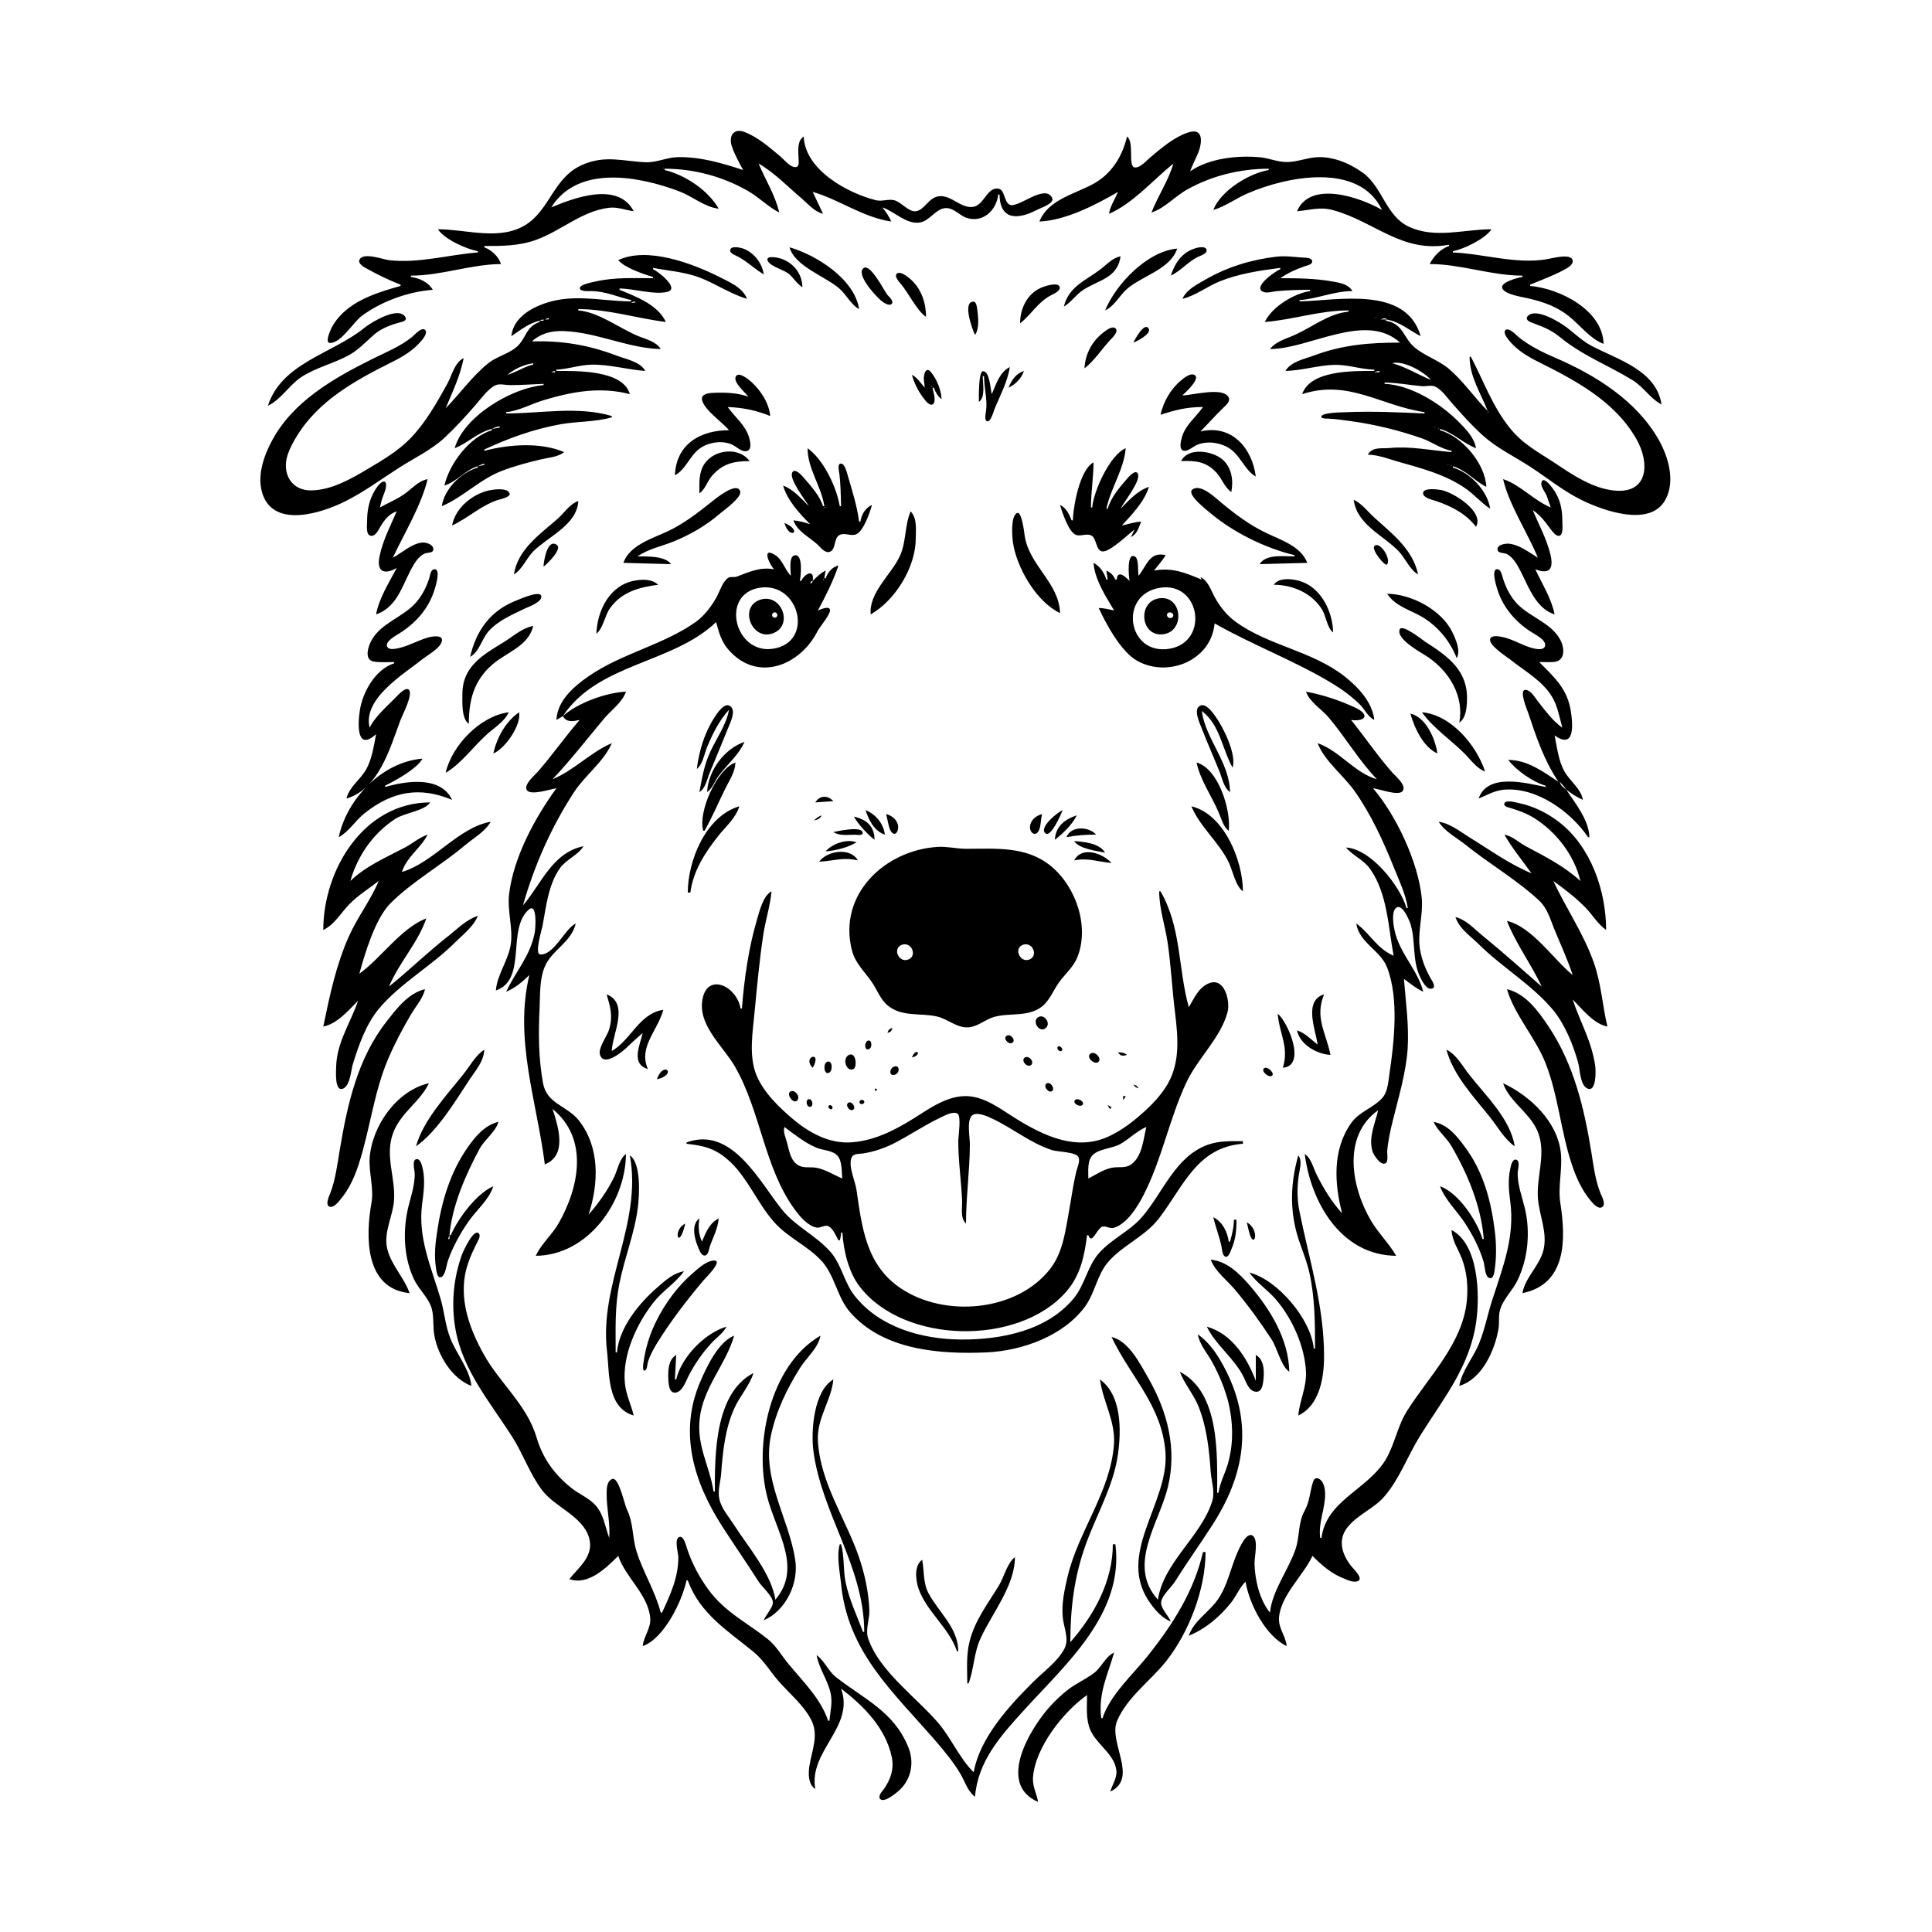 <?xml version="1.0" encoding="UTF-8"?>
<svg xmlns="http://www.w3.org/2000/svg" xmlns:xlink="http://www.w3.org/1999/xlink" width="1500pt" height="1500pt" viewBox="0 0 1500 1500" version="1.1">
<g id="surface1">
<path style=" stroke:none;fill-rule:nonzero;fill:rgb(0%,0%,0%);fill-opacity:1;" d="M 577 132 C 560.43 126.609 543.598 121.582 526 122.016 C 517.879 122.215 510 126.105 502 126 C 483.793 125.34 469.992 120.066 452 128.039 C 429.934 137.812 427.367 161.688 409 174 C 388.617 187.441 362.477 178 340 178 C 344.926 185.672 362 193.422 371 195 L 371 196 C 348 197.809 324.973 204.641 302 202 C 297.289 201.398 282.176 195.637 279.176 201.5 C 277.508 204.762 282.863 207.492 285 208.688 C 293.324 213.336 302 217.551 311 221 L 311 222 C 294.578 226.625 276.195 232.164 264.176 245.039 C 260.242 249.25 256.918 254.469 255.223 260 C 254.719 261.633 253.25 266.258 256.32 266.262 C 265 266.281 274.383 250 281 245.16 C 296.586 233.77 316.766 226.52 336 225 C 332.559 219 325.691 216.004 319 215 L 319 214 C 342.723 214 365.426 205.195 389 205 C 386.91 199 382 194.324 376 192 L 376 191 C 389.625 191 402.984 191 416 186.301 C 435.68 179.273 451.602 163.82 473 161.293 C 479.422 160.535 485.707 163.152 492 164 C 479.848 140.641 445.684 153.648 428 161 C 449 127.398 497.207 137 528 148.812 C 537.828 152.617 547.477 161 558 162 C 549.789 147.73 531.977 135.797 516 132 L 516 131 C 538.809 131 561.191 137.023 581 148.43 C 589.43 153.281 596.383 160.602 605 165 C 601.871 151.484 594.281 139.684 589 127 C 601.477 134.18 612 145.344 623 154.59 C 628 159 632.441 164.297 639 166 L 631 149 C 651.844 155.004 669.781 168.719 692 172 C 690.215 168 687.914 164.426 685 161 C 694.484 164.113 703.543 174.301 714 172.781 C 722 171.617 726.844 161.27 735 161.555 C 740.562 161.75 744.953 167.023 750 169 C 762.758 173.527 773.719 163.504 775 151 L 776 151 C 776.422 171.371 790.551 170.5 805 163 C 807.59 161.523 819.227 158.016 816.824 153.473 C 811 142.523 790.633 161.801 784 159 C 778.988 156.539 780.633 146.184 773.961 146.375 C 765.68 146.613 763.75 159.801 755 160.68 C 746 161.578 739 152 730 152.27 C 721 152.551 718.297 163.078 710.984 164 C 705.23 164.688 699.699 156.609 694 155.398 C 689.32 154.402 684.699 156.629 680 155.441 C 657.555 149.777 625 131.719 624 106 C 618.652 109.547 619.863 117.285 620 123 C 620 125.078 620.922 129.523 617.758 129.742 C 613.57 130.035 608.879 124.016 606 121.59 C 597.684 114.59 588.301 106.355 578 102.469 C 569.719 99.344 565.797 105.301 568 113 C 568.746 115.41 569.719 117.73 570.781 120 C 572.691 124.074 574.73 128.113 577 132 M 875 106 C 871.438 121.387 863 135 849 142.688 C 834.535 150.684 813.625 155 807 172 C 827.355 171.113 850.711 159.094 868 149 C 865.641 154.668 862 160 861 166 C 879.258 158.281 895.637 139.383 911 127 C 907.211 140.148 898.965 152.207 894 165 C 904.379 161.688 912.441 152.117 922 147 C 941 136.348 963.27 131 985 131 L 985 132 C 969.625 134.648 947.77 148.086 942 163 C 951.598 160.234 959.84 153.797 969 150 C 998.973 137.035 1055.199 125.594 1073 163 C 1056.672 153.473 1017.43 139.57 1007 164 C 1017.184 163.168 1024.703 160.336 1035 163.156 C 1067.375 172.031 1088.539 196.77 1125 190 L 1125 191 C 1118.488 193.215 1113 199 1110 205 C 1134.277 205.004 1157.703 214 1182 214 L 1182 215 C 1178.973 215.453 1164.629 219.051 1166.348 223.711 C 1168.273 229 1183.27 230.691 1188 232 C 1199 234.66 1208.883 238.199 1218 245.449 C 1226.668 252.344 1234.539 263 1245 267 C 1244.441 240.82 1211 224 1188 222 L 1188 221 C 1196.562 217.434 1205.84 214.074 1214 209.676 C 1216.418 208.371 1221.625 205.742 1221 202.289 C 1220 196.031 1203.652 201 1200 201.41 C 1176.434 205.082 1151.578 197.012 1128 196 L 1128 195 C 1136.535 193.477 1153.215 185.328 1158 178 C 1136.672 178 1114.379 185.496 1094 176.098 C 1076 167.824 1073.352 145.047 1057.996 134.043 C 1047.809 126.742 1034.77 121.23 1022 122.09 C 1014.273 122.609 1006.75 125.828 999 125.82 C 992.242 125.812 985.703 123 979 122.172 C 961.254 120.395 939 122.727 924 133 C 925.719 128.57 927.723 124.316 929.691 120 C 933.281 112.137 935.406 98.312 922 103 C 911.27 106.691 901.547 115.055 893 122.273 C 890 124.676 885.332 130.496 881 130 C 875.422 129.242 881 110.289 875 106 M 589 126 L 588 127 L 589 126 M 912 126 L 911 127 L 912 126 M 515 130.332 C 515.773 130.332 515 130.832 514.668 130.668 L 515 130.332 M 986 130.332 C 986.773 130.332 986 130.832 985.668 130.668 L 986 130.332 M 631 148 L 630 149 L 631 148 M 869 148 L 868 149 L 869 148 M 428 161 L 427 162 L 428 161 M 376 190 L 375 191 L 376 190 M 593 213 C 591.734 204.586 585.926 196.785 578 193.367 C 575.879 192.453 567.68 190.27 566.922 194.105 C 566.402 196.727 571.32 198.379 573 199.258 C 580.262 203.055 585.945 209 593 213 M 613 192 C 617.18 207 641 214.52 651.984 224.285 C 657.246 229.016 660.816 236.621 667 240 C 663.504 216.668 633.852 198 613 192 M 909 214 C 917 210.277 922.672 202.684 931 199.051 C 932.789 198.27 937.871 196.48 936.652 193.586 C 935.305 190.375 928 192.625 926 193.48 C 916.805 197.129 911.953 205 909 214 M 858 241 C 865.527 237.488 868.957 229.629 875 224.324 C 886.844 214.035 908.652 209.113 914 193 C 890.625 195.055 866.367 220.633 858 241 M 480 202 C 485.254 208 499.293 212.781 507 215 L 507 216 C 492.328 216 477.414 215.199 463 218.426 C 460.734 219 450.207 220.641 450.207 223.766 C 450.207 226.527 457.387 226 459 226 C 470 226.105 479.496 230.512 490 233 L 490 234 C 465.348 233.797 443 227.023 419 237.012 C 408.48 241.387 398.242 249 397 261 C 404.305 256.176 410.266 251.07 419 249 L 419 250 C 408 253.496 408.602 263.105 400.945 269.473 C 394.438 275 385.691 276.699 379 282.098 C 366.426 292.238 357.238 305.527 346 317 C 351.406 304 357.297 292 360 278 C 352.754 281.703 350.984 291.273 347.27 298 C 339.242 312.531 330.496 328 318.961 340 C 309.168 350.242 297 357.23 285 364.398 C 271.996 372.105 257.559 380.344 242 380.742 C 225.785 381.152 218.68 367 223.355 353 C 225 348.039 227.496 343.465 230.203 339 C 247.395 310.688 276.348 295.09 305 280.754 C 313.227 276.637 320.727 272.051 326.812 265 C 328.215 263.375 332.5 258.363 329.953 256.086 C 327.27 253.684 321.766 260.102 320 261.535 C 310.715 269.086 299.59 273.461 289 278.754 C 259 293.676 227.551 311.602 211.234 342 C 204.586 354.383 199.184 370.031 204 384 C 213.441 410.477 250.574 398 268 389.246 C 282.934 381.801 295.988 372 310 363.055 C 321.68 355.605 334.781 349.379 345 340 C 353.73 331.82 361.785 323 369.574 314 C 373.711 309.23 379 301.754 384.828 299.059 C 387.754 297.707 392.805 299 396 299 C 404.75 299.004 413.301 298.375 422 298 L 422 299 C 397.191 301.164 360 323.234 353 348 C 363.371 344.012 370.719 335.672 382 333 L 382 334 C 364.617 339.113 349 359.832 345 377 C 354.699 374 360.922 365 371 362 L 371 363 C 358 366.789 345 379.48 343 393 C 359.688 386 372.551 372.012 390 365.426 C 399.664 361.777 409.953 359.027 420 356.652 C 426 355.219 432.988 355.004 438 351 C 419.387 343.094 395 345.059 376 350 L 376 349 C 394.926 340.164 414.324 333.16 435 329.426 C 447.879 327.098 462.629 327.656 475 324 L 475 323 C 448.59 315.176 419.832 321 393 321 L 393 320 C 402.93 319.004 412.484 313.586 422 310.719 C 444.309 304 466 300.051 489 306 C 483.633 287.039 447.25 288 432 288 L 432 287 C 441 286.609 449.871 283.355 459 283.129 C 472.969 282.785 487 287 501 288 C 497 280.707 486.277 279 479 276.191 C 456.492 267.668 436.805 264.508 413 265 C 423.176 256 435 256.234 448 258 C 469.656 261 491 270.547 513 271 C 509.277 265 501.238 263.355 495 260.715 C 480.492 254.578 464.898 242.395 449 241 L 449 240 C 472.199 240.004 494.203 247.117 517 250 C 510.723 236.535 493.852 230.273 481 225 L 481 224 C 491.938 224 507.559 229.082 517.887 226.645 C 528.496 224.137 510.59 210.52 507 209 L 507 208 C 519 210.27 531.449 211.082 543 215.426 C 555.543 220.141 567.203 228.312 580 232 C 576.461 223 566.188 219 558 214.754 C 537.633 204.57 502.395 191.223 480 202 M 623 223 C 622.781 212.777 616.629 204.652 607 201 C 605.352 200.32 593.465 197.492 596.176 202.715 C 598.492 207.172 609 209.395 612.996 213.094 C 616.438 216.289 618.992 220.578 623 223 M 826 238 C 831.641 234.738 835.387 228.73 841 225.105 C 853 217.273 867.719 216 870 199 C 863.398 200.328 859.242 205.539 854 209.395 C 842.516 218 829.617 222.781 826 238 M 918 232 C 928.441 229.52 937 222.457 947 218.453 C 961.75 212.477 978.285 210 994 208 L 994 209 C 990.715 210.266 972.664 222.508 980.332 226.395 C 983.34 228 987.848 226.367 991 226.074 C 999.723 225.266 1008.23 225 1017 225 L 1017 226 C 1004.371 228 987.465 238.281 982 250 C 1004 248.258 1024.523 241 1047 241 L 1047 242 C 1032 243.301 1019.203 253.645 1006 259.691 C 998.973 263 990.941 264.703 986 271 C 1016.543 271 1060.305 241.711 1087 266 C 1063.215 266 1042.5 267.66 1020 276.051 C 1012.574 278.82 1002.285 280.734 998 288 C 1010.785 287.734 1023.23 283.602 1036 283.258 C 1046.453 283 1056.617 286.785 1067 287 L 1067 288 C 1051 288 1017.398 287.234 1011 306 C 1047 294.285 1071.914 315 1106 320 L 1106 321 C 1085.43 320.117 1065.629 319.137 1045 320.039 C 1042 320.164 1026.852 320.184 1025.922 323.281 C 1025.348 325.191 1030 325 1031 325.012 C 1037 325.273 1043 326.184 1049 327 C 1067.609 329.555 1086.277 334.129 1104 340.344 C 1111.805 343.082 1118.828 348.543 1127 350 L 1127 351 C 1110.77 349.719 1095.344 346.273 1079 347.828 C 1072.828 348.418 1065.445 346.688 1062 353 C 1070.328 353.172 1078 356.312 1086 358.574 C 1103.184 363.473 1120.828 368.012 1136 378 C 1143.637 382.824 1149.406 390 1157 395 C 1154.895 381 1141.48 367 1128 363 L 1128 362 C 1138.23 365 1144.746 373.391 1154 378 C 1153 359.707 1135.324 339 1118 334 L 1118 333 C 1128.48 336.02 1136 344.227 1146 348 C 1144.453 339.43 1137.953 333 1132 327 C 1117.883 313 1095.535 299 1075 298 L 1075 297 C 1084.719 297.078 1094.336 299 1104 299.828 C 1107 300.113 1111 298.816 1114 300.059 C 1119.297 302.273 1123.598 308.816 1127.285 313 C 1134.816 321.543 1142.539 330.188 1151 337.828 C 1162.492 348.211 1175.25 354.051 1188 362.344 C 1201.426 371.078 1213.543 381.117 1228 388.242 C 1244.438 396.348 1281.238 409.723 1293 388 C 1301 373.473 1295.184 354.301 1287.574 341 C 1270.312 311 1239 291.363 1208 278 C 1197.902 273.668 1187.586 268.617 1179 261.688 C 1177.27 260.293 1171.684 254.051 1169 256.16 C 1166.426 258.254 1170.891 263.496 1172.188 265 C 1178.344 272.133 1185.695 276.602 1194 280.754 C 1223.32 295.414 1253.754 311.434 1270.57 341 C 1280.98 359.301 1280 383.738 1253 380.824 C 1236.562 379.059 1221.352 369 1208 360 C 1194.469 351 1182.488 345.148 1172 332 C 1158.469 315.027 1151.922 295.824 1142 277 L 1141 277 C 1141 292.457 1149.582 305.031 1155 319 C 1144.637 308.633 1136.188 296 1125 286.438 C 1116.797 279.496 1106 276.34 1098 269.473 C 1089.445 262 1089.516 251.41 1076 249 L 1076 248 C 1086.715 249.582 1093.766 256.285 1103 261 C 1091.637 221.551 1038.41 233.395 1009 234 L 1009 233 C 1023 232 1035.613 226 1050 226 C 1047 220.715 1040.625 219.637 1035 218.613 C 1021.512 216.164 1007.672 216 994 216 C 999.762 212 1006.273 209 1013 206.719 C 1014.715 206.164 1018.793 205.453 1018.793 203 C 1018.793 200.078 1013.895 200.105 1012 200 C 1004.957 199.605 998 198.445 991 199.285 C 971.496 201.594 953 207.223 936 217 C 929.184 221 921.461 224.602 918 232 M 670.602 208.086 C 663.793 212.723 680.57 230.57 684 233.316 C 685.727 234.652 690 238 692.246 236 C 694.355 234 690.27 230.328 689 229 C 686.398 225.668 675.82 204.535 670.602 208.086 M 995 207 L 994 208 L 995 207 M 719 246 C 718.91 235.137 715.301 224 706.824 216.68 C 704.883 215 699.488 210.508 696.648 212.242 C 693.746 214.012 697.875 218.605 699 220 C 705.293 227 711.68 241.203 719 246 M 508 216.332 L 508.332 216.668 C 507.84 216.832 507.227 216.332 508 216.332 M 993 216.332 C 993.773 216.332 993 216.832 992.668 216.668 L 993 216.332 M 792 251 C 800.84 244.219 805.668 234.613 816 229.242 C 817.938 228.234 823.949 225.711 822.652 222.59 C 821 218.633 810.516 222.41 808 223.527 C 797.277 228.305 792 239.824 792 251 M 757 260 C 760.535 255.332 759.488 245.668 758.711 240 C 758.488 238.391 758 234.207 755.797 234.207 C 746.84 234.207 755.234 256.652 757 260 M 493 234 L 493 235 L 490 235 C 491.246 234.316 491.547 234.25 493 234 M 208 315 C 218.215 310.238 224.484 299 234 292.699 C 245.488 285.258 259 282.281 271 275.688 C 278.316 271.637 283.785 265.621 290 260.184 C 296 254.824 303.266 252.258 310.98 250.191 C 312.625 249.75 316.215 248.805 314.824 246.324 C 309.547 237 287.719 250.617 283 254.465 C 258 274.828 218.938 281.441 208 315 M 1290 314 C 1286 287.477 1256 279.242 1236 268.68 C 1228.883 265 1223.277 259.574 1217 254.668 C 1211.934 250.707 1192 238 1185.891 245.723 C 1184.332 247.66 1186.406 249.188 1188 250 C 1196.68 253.312 1203.594 255.543 1211 261.617 C 1228.988 276.367 1248.453 283.391 1268 295.461 C 1276 300.496 1281.723 309.809 1290 314 M 1068 246.332 C 1068.773 246.332 1068 246.832 1067.668 246.668 L 1068 246.332 M 426 247 L 426 248 L 423 248 C 424.246 247.316 424.551 247.25 426 247 M 1076 247 L 1076 248 L 1072 248 C 1073.508 247.316 1074.312 247.176 1076 247 M 422 248 L 422 249 L 419 249 C 420.246 248.316 420.547 248.25 422 248 M 880 266 C 882.711 265 894.426 259.082 891.742 255 C 888.504 249.734 880.777 264 880 266 M 842 286 C 849.609 280.176 855.359 271.016 861.957 264 C 863.41 262.457 868.684 257.48 866.184 255.047 C 863.48 252.414 857.992 257.098 856 258.672 C 847.605 265.316 842.465 275.34 842 286 M 413 265 L 412 266 L 413 265 M 1088 266 L 1087 267 L 1088 266 M 416 281.332 C 416.773 281.332 416 281.832 415.668 281.668 L 416 281.332 M 1111 295 C 1100.922 290.805 1091.613 285 1081 282 C 1089.363 279.527 1105.82 288.734 1111 295 M 414 282 L 414 283 C 406.906 284.684 400.957 289 394 291 C 399.434 286.281 406.895 283.062 414 282 M 770 306 C 769 302.406 768.473 288.207 763.211 288.207 C 759.586 288.207 760 308.801 760 312 C 765.246 308.598 763 297.676 763 292 L 764 292 C 764 301.105 766.773 310 765.574 319 C 765.371 320.559 763.941 326.469 766.391 327.078 C 769.195 327.777 771.305 319.742 772 318 C 776.285 307.293 782.301 296.512 784 285 C 776 289 773.363 298.445 770 306 M 718 301 C 714.762 297.453 712.316 293.203 708 291 C 710 298.328 713.637 305.059 718.516 311 C 723.602 317.152 726.676 313.789 725.336 307.004 L 724 301 L 725 301 C 726.352 304.688 728 307.449 731 310 C 730.836 303.027 727.418 294.664 723 289.168 C 718.664 283.68 716.902 291.355 717.289 295 C 717.504 297.008 717.84 299 718 301 M 431 288 L 431 289 L 428 289 C 429.246 288.316 429.551 288.25 431 288 M 783 301 C 788.5 298.438 793 293.777 795 288 C 788.656 290.16 785.504 295.027 783 301 M 1071 288 L 1071 289 L 1067 289 C 1068.508 288.316 1069.312 288.176 1071 288 M 581 308 C 572.5 304.816 562 304.582 553 305.039 C 550 305.188 544.469 306 545 310.055 C 546.188 318 560.934 327.777 566 334 C 543.906 334 525 344.66 524 369 C 533.586 364.031 536 351 547 346 C 553.465 343 561.348 342.227 568 345 C 571.402 346.406 575.797 351.211 579.773 350.184 C 583.988 349.09 582.52 343 581.699 340 C 578.871 330.012 570.711 324.105 565 316 C 576.848 316.508 587 318.5 598 323 C 597 312.77 590.574 303 583 296.184 C 581 294.57 573.363 288.051 571.254 292.41 C 569 296.82 578.734 304.77 581 308 M 901 322 C 912.844 318.258 921.328 316 934 316 C 928.395 324 920 330.199 917.492 340 C 916.82 342.488 915 349.398 919.277 350 C 922.645 350.43 926.879 346.223 930 345.105 C 937.215 342.523 945 343.332 952 346.633 C 962.867 352 965.762 364.758 975 370 C 972.207 348 956.391 329.191 932 335 C 938 329 943.746 322.348 949.973 316.426 C 951.934 314.555 955.508 311.547 953.863 308.43 C 949.48 300.109 925.305 307 918 307 C 919.766 305.234 933.668 293 926.68 290.816 C 923.465 290 919.234 293.477 917 295.328 C 908.82 302.105 903.379 311.734 901 322 M 723 297 L 722 298 L 723 297 M 723.668 299.668 C 723.723 299.723 723.777 300.777 723.332 300.332 C 723.277 300.277 723.223 299.223 723.668 299.668 M 346 317 L 345 318 L 346 317 M 1155.668 319.668 C 1155.723 319.723 1155.777 320.777 1155.332 320.332 C 1155.277 320.277 1155.223 319.223 1155.668 319.668 M 1111 330 L 1110 331 L 1111 330 M 388 331 L 388 332 L 382 333 C 384 331.777 385.66 331.355 388 331 M 1114 331.332 C 1114.773 331.332 1114 331.832 1113.668 331.668 L 1114 331.332 M 1117 332.332 C 1117.773 332.332 1117 332.832 1116.668 332.668 L 1117 332.332 M 567 334 L 566 335 L 567 334 M 627 348 C 627 364 637.703 377.453 640 393 L 639 393 C 636.27 384.434 629 376.66 623.246 370.043 C 621.922 368.562 617.328 363.414 615.215 366.648 C 612 371.508 625.516 388.523 628 393 C 621.949 387 616.172 380.098 608 377 C 611.352 388.609 620.656 398.637 629 407 C 624.691 405.621 620.523 404.367 616 404 C 618.965 412.715 628.586 417.004 635 423.035 C 637 425.047 640.438 429.434 643.867 428.539 C 649.391 427.098 646.879 417.809 652 415.27 C 656.172 413.297 660.824 416.695 664.891 414.73 C 670.613 412 675.316 398 677 392 C 671.637 394.562 669 399.258 668 405 L 667 405 C 665.461 393.07 661.805 381.496 658.426 370 C 657.793 368 655.984 359.086 652.418 360 C 649.918 360.508 651.531 366.445 651.715 368 C 652.664 376.074 652.832 385 653 393 L 652 393 C 649.422 378.035 639.523 357 627 348 M 848 394 L 847 394 C 847 382.324 848.992 370.68 849 359 C 838.449 364.48 833.23 392.828 833 404 L 832 404 C 829.938 399.051 827.973 394.445 823 392 C 824.578 397.484 829.645 413 835.215 415.219 C 839.199 416.816 843.832 413.59 847.723 416.027 C 851.703 418.527 850.836 429 857 428.078 C 863 427.328 875.691 415.051 881 411 L 878 417 C 883 414.488 883.859 410 886 405 C 880.789 405.227 876 407 871 408 C 878.801 399.527 888.688 389.258 892 378 C 883 381 876.465 388.535 870 395 C 872.43 389.801 886.258 373.023 883.352 367.648 C 881.418 364.066 875.898 370.688 874.754 372.016 C 868.902 378.789 862.52 386.273 860 395 L 859 395 C 862.332 379 872.652 364.512 874 348 C 861.84 353 849 381.359 848 394 M 375 350 L 374 351 L 375 350 M 543 383 C 547.445 380.09 548.957 374.082 552.328 370 C 560.711 360 569.535 358 582 358 C 573.836 346.754 554.719 348.777 547 360.016 C 542.328 367.074 543 375 543 383 M 917 358 C 928 357.527 936.547 358.242 944.559 367.09 C 948.645 371.598 950.953 378.703 956 382 C 957.684 373 956.441 363 948.906 356.527 C 940.949 350 922.41 347.027 917 358 M 379 359 L 378 360 L 379 359 M 1122 359 L 1121 360 L 1122 359 M 376 360 L 376 361 L 371 362 C 372.691 361 374 360.48 376 360 M 1124 360.332 C 1124.773 360.332 1124 360.832 1123.668 360.668 L 1124 360.332 M 1127 361.332 C 1127.773 361.332 1127 361.832 1126.668 361.668 L 1127 361.332 M 308 397 C 303 408.676 297.234 419.445 294.664 432 C 292.258 443.773 298.188 446.578 308 441 C 302.188 452.051 294.203 464.598 292 477 C 309.578 471 312.73 452.125 321.469 438 C 323.555 434.629 326.23 431.301 329.961 429.691 C 331.492 429.031 335.742 429.328 336.289 427.371 C 337.508 423.016 331 421 328 421.203 C 319.582 422 312.203 429.164 305 433 C 314 413.773 327 392.719 332 372 C 324.645 373.422 319.914 379.387 314 383.562 C 307.988 387.801 301.328 390.398 295 394 C 295.707 390.582 296.527 387.23 297.875 384 C 302.77 372.266 297.344 370 290.879 381 C 286.453 388.59 285 396.32 285 405 C 285 408 283.871 415.457 288 416 C 291.664 416.387 293.848 411.434 295.285 409 C 298.438 403.656 301.984 399.047 308 397 M 1167 372 C 1171.887 392.578 1185.902 413.258 1194 433 C 1187 428.785 1179.328 422.625 1171 422.098 C 1168.25 422 1161.496 423 1162.832 427.402 C 1163.48 429.531 1168.285 429.309 1169.996 430.18 C 1173.262 432 1175.645 435 1177.531 438 C 1185.703 451.215 1190.391 471.695 1207 477 C 1204.355 464.219 1197.438 453.645 1192 442 C 1203.465 446.414 1206.43 441.289 1203.625 430 C 1200.621 418 1194.742 407.395 1190 396 C 1196.203 400.238 1199.668 405.098 1204 411 C 1205.492 412.738 1207.855 416.336 1210.5 416 C 1213.992 415.473 1213 407.336 1213 405 C 1213 397.066 1212 390.035 1208 383 C 1207.258 381.465 1198.668 368.367 1196.816 374.363 C 1195.816 377.602 1199.746 382.148 1200.906 385 C 1202 388 1202.867 391.039 1204 394 C 1190.816 388.52 1179.969 376.141 1167 372 M 484 437 L 521 438 C 516.473 431.512 502.195 432 495 432 C 503.324 426.121 513.66 424.18 523 420.395 C 536 415.082 548.305 408.012 559 398.711 C 562.195 396 576.27 386.102 574.652 381.32 C 572 373.613 555.52 387.184 553 389.199 C 542 398 530.746 406.793 518 412.691 C 506.219 418.141 488.594 423.484 484 437 M 1005 431 L 1005 432 C 997 432 982.652 430 978 438 L 1015 437 C 1009.945 424 994.543 419.328 983 413.742 C 970 407.523 958.953 399.172 948 390.082 C 943.785 386.586 931.84 375 925.621 380.18 C 921.188 384 937.293 396.277 940 398.562 C 957.547 413.367 982.582 425.688 1005 431 M 351 408 C 363.227 402.309 372.699 393 386 388.344 C 387.758 387.734 396.891 386 395.652 383 C 393.727 378.434 383.625 380 380 380.668 C 366.867 383.469 353.434 394.355 351 408 M 1146 409 C 1152.586 397.211 1128.312 382.215 1119 380.469 C 1116.375 380 1105.656 378.492 1104.922 382.469 C 1104.184 386.473 1112.465 388.137 1115 389.004 C 1127 393.129 1138 398.695 1146 409 M 1051 388 C 1053.648 407.574 1073.605 415.215 1085.961 428.004 C 1091 433.324 1094.621 442.406 1101 446 C 1096.922 426.508 1080.949 414.453 1067 401.828 C 1061.684 397.02 1057.566 391.152 1051 388 M 399 446 C 405.531 442.047 408.719 433.48 414 428.09 C 425.57 416.57 448 407.566 449 389 C 442.246 391.316 438.25 398.105 433 402.715 C 419.387 414.66 401.855 426.664 399 446 M 629 393 L 628 394 L 629 393 M 640.668 393.668 C 640.723 393.723 640.777 394.777 640.332 394.332 C 640.277 394.277 640.223 393.223 640.668 393.668 M 870 395 L 869 396 L 870 395 M 309 396 L 308 397 L 309 396 M 707 397 C 702.262 408.156 703.715 421 698.512 432 C 691.91 446.145 674.504 460.102 676 477 C 695.254 466 710.992 440.211 711 418 C 711 411 712.211 402.492 707 397 M 823 476 C 822.516 452.715 798.973 439 795.578 416 C 795.266 414 793.352 396.379 789.516 398.348 C 784.59 401 785.797 416.605 786.43 421 C 789.254 440.668 804.633 467.262 823 476 M 609 406 C 613 419.797 623.883 412.238 609 406 M 882 410 L 881 411 L 882 410 M 422 440 C 424.52 438.066 436.824 426.336 432.352 423.086 C 424.836 417.625 422 436.406 422 440 M 1067 424.047 C 1064.668 427 1075.469 440.07 1076.91 438.246 C 1080.422 433.809 1070.977 419.547 1067 424.047 M 601 442 C 590.195 440 581.922 444 572 447.676 C 569.84 448.52 567 447.387 565.199 448.742 C 560.996 451.762 559 458.617 556.688 463 C 552.52 470.586 547 478 540 483 C 514.824 500.785 482.766 507.234 457 525.027 C 445.48 533 432.688 544 432 559 L 437 556 C 439.852 561.172 444.898 560 450 559 C 438.801 572 428.922 586.043 417.711 599 C 415.355 601.723 406.426 609.051 409 613.398 C 412 618 427.637 612.562 432 612 C 415.246 635.062 398.805 665.34 395.285 694 C 393.684 707.039 398.402 720.191 396.57 733 C 394.746 745.762 386 756.336 385 769 C 409.543 760.652 393.23 721.539 410.445 706.297 C 417.297 700.23 415.762 721.043 415.195 724 C 411.648 742.531 400.508 753.809 393 770 C 400 767.016 405.559 762.395 411 757 C 399 806.801 416.812 855.051 423 904 C 440.711 897.117 433.352 874.379 429 861 C 457.199 884 449.75 921.738 433.574 950 C 428.543 958.785 420 966 416 975 C 456.207 974.668 485.688 933.742 486 896 C 480.977 899.438 479.375 908.594 476.742 914 C 471.59 924.57 464.703 934.152 457 943 C 464.777 919.09 465.961 891 449.48 870 C 440.215 858.273 424.559 857.188 421.617 841 C 418 821.246 418 802 418.961 782 C 419.406 771.832 418.883 760.621 422.766 751 C 428.242 737.418 443.461 732 447 717 C 438.504 721.047 429.945 742 419.32 741 C 414.887 740.441 420.613 722.023 421.195 719 C 424 704.062 425.676 686.73 434.789 674 C 439.648 667.211 449 663.82 453 657 C 428.758 662.07 420.484 686.008 406 703 C 414.828 672 428 642.113 445.695 615 C 454.172 602 468.988 591.199 475 577 C 458.492 584 445.863 598 429 605 C 443 590.227 455.789 573.68 468.922 558 C 474.613 551.199 483 545.633 486 537 C 470.652 537.668 448.422 545.754 437 556 C 464.316 514.703 522 515.484 556 483 C 558 490.461 560 498 565.215 504 C 587.711 530.414 621.215 516.801 634.754 490 C 636.555 486.434 645 477 644.371 473.406 C 643.652 470.004 636.719 473.359 635 474 C 640.945 463 646.945 451 651 439 C 645.824 440.457 642.906 444.078 641 449 L 640 449 L 641 443 C 636.965 445 634 448 631 451 C 632.469 441.531 625 445.156 622 451 L 621 451 C 621.73 448 623.895 428.637 616.414 431.348 C 612.316 432.832 614 443.625 614 447 C 609.281 442.344 607.633 434.535 601.906 431 C 591 424 597.203 438.109 601 442 M 884 447 C 883.215 443.707 884.352 434 881.273 432.176 C 874.453 428.172 876.41 448.527 877 451 C 873.59 447.699 867.648 442.074 867 450 L 866 450 C 864.352 446.5 862.504 444.648 859 443 L 860 450 L 859 450 C 857.297 444.668 854 439.57 849 437 C 850 450.137 858.488 463 865 474 C 861 473 857 472.176 853 472 C 858.941 484.758 870.359 506.066 883 513.098 C 906.941 526.41 940.492 512.711 943 484 C 972.902 501.035 1005.551 513.078 1035 531.004 C 1042.387 535.5 1049.816 541 1055.906 547.09 C 1059.824 551.055 1061.938 556.414 1067 559 C 1065.617 545.219 1054.355 533.363 1044 525.211 C 1018.789 505.359 985.41 501.41 960 483.211 C 953 478.277 947.379 471.398 943.312 464 C 940 458.199 938.246 451.074 932 448 L 933 450 C 920.293 444.715 910 440.395 896 443 C 899 439 902.473 435.371 905 431 C 892.473 428.055 890.395 439.078 884 447 M 306 514 L 306 515 C 291.375 519.672 281.391 537.5 279.301 552 C 277.738 563 276.938 583.512 292 570 C 290.199 579.285 288.781 589.746 283.906 598 C 279.41 605.609 271 611.164 269 620 C 294.184 612.59 302.895 580.613 310.949 559 C 312.496 555 320.52 539.773 317.672 535.793 C 315.551 532.824 309.883 538.719 308.574 540.094 C 301.613 547.422 291.258 556 287 565 C 281.316 542.445 313.707 523.234 328 511.801 C 332.195 508.441 341.641 503.438 343 498 C 344.539 492.645 335.66 494.082 333 494.762 C 324.758 497 317.352 501.566 309 503.332 C 306.727 503.812 301.824 504.832 300.574 502 C 298.812 498 307.508 493.391 310 491.809 C 322.617 483.816 332.172 473.297 336.996 459 C 337.73 456.828 342.902 441 337 442 C 334.254 442.426 333.891 447 333.23 449 C 331 456 327.656 462.551 322.816 468 C 312.855 479.199 296 483.633 288.531 497 C 286 501.398 282.348 512.094 290 513.594 C 294.707 514.5 301 514 306 514 M 1213 565 C 1205.266 559.551 1199.48 551.379 1193.66 544 C 1191.52 541.281 1188.336 535.637 1184.316 535.637 C 1179 535.637 1185.867 551.602 1186.668 554 C 1192.895 572.68 1198.914 590.566 1210 607 C 1197.918 599.039 1186 590.043 1171 590 C 1177.246 598.145 1190 607.094 1200 610 L 1200 611 C 1184.91 608 1154.879 599.781 1148 620 C 1154.348 617.355 1160 614 1167 613.172 C 1192.676 610.633 1219.395 630.062 1233 650 L 1234 650 C 1233.684 636.594 1223 623.73 1216 613 C 1220 616.141 1224.258 619 1229 621 C 1227.262 612.02 1219 606.648 1214.684 599 C 1209.984 590.77 1208.895 580.176 1207 571 C 1222.57 582.012 1221.328 563.297 1219.562 552 C 1216.863 534.777 1206.75 525.742 1195 514 C 1198.648 514 1202.355 514.188 1205.996 514 C 1215.828 513.332 1214.801 502.492 1211 496 C 1203.324 482.66 1186 478.613 1176.324 467 C 1171.871 461.68 1168.945 455.578 1166.883 449 C 1166.234 447 1165.543 442.41 1162.871 442 C 1156.941 440.832 1162.297 457 1163 459 C 1167.383 472 1176.656 482.672 1188 490.137 C 1191 492.172 1201 496.789 1199.539 501.684 C 1198.398 505.426 1191.512 503.691 1189 503 C 1181.172 500.672 1174 496 1166 494.469 C 1163.797 494.055 1158.559 493.078 1157.176 495.602 C 1154.582 500.344 1169.926 510 1173 512.398 C 1184 521.211 1197.598 528.543 1205 541 C 1209.473 548.34 1210.723 557 1213 565 M 1192 441 L 1191 442 L 1192 441 M 639.668 449.668 C 639.723 449.723 639.777 450.777 639.332 450.332 C 639.277 450.277 639.223 449.223 639.668 449.668 M 463 492 C 468.285 488.031 469.598 477.594 473.762 472 C 483 459.371 496.215 456 511 454 C 506.254 449.535 499 449.695 493 450.758 C 473.434 454.164 463.785 473.695 463 492 M 568 450 L 567 451 L 568 450 M 868 450 L 867 451 L 868 450 M 989 454 C 1003.586 454.039 1018.301 460.352 1026.289 473 C 1029.551 478.16 1030.27 487.414 1035 491 C 1034.871 475.566 1026.242 457.352 1011 451.711 C 1004.965 449.477 992.945 447.738 989 454 M 631 451 C 630.453 452.637 630.637 452.453 629 453 C 629.547 451.363 629.363 451.547 631 451 M 878 451 L 877 452 L 878 451 M 590 456.301 C 621 451.707 632.379 499 600 503.699 C 570.312 508.074 558.887 461 590 456.301 M 901 456.301 C 932 451.734 939 498.484 908 503.676 C 875.211 509.152 868 461.145 901 456.301 M 365 510 C 372.223 506.047 373.98 496.09 379.328 490.09 C 386.82 481.684 398 477.098 408 472.242 C 410.77 471 421.609 467.031 420.168 462.562 C 418.703 458.031 401.773 466 399 467.012 C 380 475 369.496 490.387 365 510 M 1077 461 C 1083.516 471 1095.309 473.559 1105 479.465 C 1117 487 1125.902 498 1131 511 C 1134.188 505.078 1130.344 496.605 1127.68 491 C 1119.445 473.676 1095.93 461.16 1077 461 M 900 464.508 C 882.855 467.051 885.43 494.551 903 492.441 C 920.406 490.352 918 462 900 464.508 M 590 465.703 C 573.367 471.406 583.789 497.664 600 491.734 C 616.555 485.68 606.684 460 590 465.703 M 600.551 475.656 C 602.949 474.453 604.824 478.152 602.449 479.344 C 600 480.547 598.176 477 600.551 475.656 M 907.316 475.656 C 909.984 474.512 912.625 478.18 909.684 479.598 C 907 481 904.383 477 907.316 475.656 M 364 562 C 364 543.77 367.785 528.68 382 516.184 C 393 506.434 410.172 502 414 486 C 405.664 487.488 399 493.57 392 498 C 375.18 508.379 359 517 359 539 C 358.988 545.426 358.23 558 364 562 M 1133 561 C 1138.316 557.484 1138.84 549 1138.984 543 C 1139.531 520.664 1124.32 509.648 1107 498.566 C 1104.727 497.109 1088.617 484.055 1086.738 488.645 C 1083.574 496.359 1104.383 507.148 1109 510.348 C 1125.484 521.77 1136.781 540.633 1133 561 M 1014 537 C 1016.508 544.809 1026.312 550.781 1031.562 557 C 1044.652 572.516 1054.93 590.297 1069 605 C 1051.543 600 1040.254 583 1023 577 C 1028.336 590.793 1043 602 1051.574 614 C 1064.621 632.469 1074 653.094 1082.398 674 C 1086.395 684 1091.422 694.285 1093 705 L 1092 705 C 1086.996 687.672 1064.176 659 1045 658 C 1050.598 664.578 1058.961 667.594 1064 675 C 1077.266 694 1077.859 720.02 1082 742 C 1068.953 736.539 1063.789 724.766 1053 717 C 1055.25 732 1071.664 737.676 1076.883 751 C 1086.309 775.074 1082.395 809.113 1078.727 834 C 1077.871 839.82 1077.492 847.195 1073.582 852 C 1066.746 860.102 1055.633 862.676 1049 872 C 1034.441 892.66 1035.949 918.605 1042 942 C 1033.844 933.117 1027.613 922.742 1022.246 912 C 1019.707 907 1017.961 899.004 1013 896 C 1017.719 933.328 1041 974.645 1084 975 C 1078.477 965.434 1070.297 957.574 1064.605 948 C 1049.266 922.199 1041.719 882 1070 862 C 1067.629 872.246 1062.273 883.23 1065.652 894 C 1066.484 896.648 1072.188 905.801 1075.973 903 C 1077.93 901.344 1076.941 896.156 1077 894 C 1077.641 886 1079.445 877.809 1081.375 870 C 1085.941 851.5 1091.602 833.125 1092.91 814 C 1094 795.703 1091.43 778.102 1090 760 C 1094.867 763.605 1099.504 767.398 1105 770 C 1101 753.559 1086.801 740.363 1082.887 723 C 1081.977 719 1080 708 1083.938 704.832 C 1088.594 701.145 1094 714.156 1094.973 717 C 1099.266 730.359 1096.312 745.078 1102.324 758 C 1103.66 761 1107.875 769.555 1112.355 767.34 C 1115.176 766 1111.281 760.551 1110.426 759 C 1106 751.109 1102.727 742.07 1102 733 C 1101.246 721 1104.992 709.023 1103.828 697 C 1101 669.152 1084 633 1066 612 C 1070.59 612.375 1085.664 618.309 1088.953 614.219 C 1092.441 610 1083.539 602.664 1081.172 600 C 1069.727 587.109 1059.836 572.441 1049 559 C 1060.52 560.453 1063.758 554.758 1052 549.309 C 1039.723 543.621 1027.27 539.5 1014 537 M 541 597 C 545.605 593.547 546.848 585.211 549 580 C 553.277 569.719 558.465 559.258 566 551 C 563.992 562.664 556.188 573.348 551.309 584 C 546.672 594.125 545 604.195 543 615 C 547.793 612 548.918 605.086 551 600 C 555.812 588.332 560.746 576.73 565.398 565 C 566.98 561.016 571.438 552.398 567.398 548.621 C 562.785 544.316 556.695 554 554.699 557 C 546.934 569 542.789 583 541 597 M 955 615 C 954.516 591.613 936.297 574.324 933 552 C 947.219 562.473 948.828 581.629 957 596 C 960.195 585.477 949.602 564.344 943.512 556 C 941.328 553.012 936 545.359 931.434 548.082 C 926.449 551.02 931.352 561.215 932.812 565 C 937.352 576.773 942.504 588.293 947.199 600 C 949 605 950.547 612 955 615 M 933 551 L 932 552 L 933 551 M 346 600 C 358 593 367.602 579.562 378 570.172 C 383.918 564.824 391.547 560.402 395 553 C 373 555.824 350.906 578.562 346 600 M 383 585 C 391.973 581.449 404.91 563 403 553 C 392.387 560.477 385.891 572.52 383 585 M 1104 553 C 1112.508 565.074 1126.52 574.52 1137 585 C 1141.781 589.781 1146.516 596.695 1153 599 C 1146.402 578.758 1126.793 555.004 1104 553 M 1095 554 C 1098.203 565.199 1104.965 580 1116 585 C 1114.309 573.555 1107.309 557 1095 554 M 293 569 L 292 570 L 293 569 M 549 615 C 553.254 612.016 555 606.137 558.238 602 C 564.605 593.566 573.855 585.789 578 576 C 562.387 581.324 549.762 598.336 549 615 M 263 650 C 270.594 646 276 637 283 631.449 C 304.773 614.129 325.926 610.562 351 621 C 342 602 315 606.449 299 611 L 299 610 C 307 606 323.676 597 328 589 C 296.891 591.477 269.25 620.102 263 650 M 546 645 L 547 645 C 553 634.434 557.797 623 563.246 612 C 566.551 605.398 570.652 599.551 571 592 C 556.609 597 541.742 630.562 546 645 M 929 592 C 931.754 605.156 940.418 617.691 945.859 630 C 947.977 634.781 949.715 642 954 645 C 955.859 629.254 946.18 596.824 929 592 M 1070 605 L 1069 606 L 1070 605 M 1211 607 C 1212.863 609 1214.469 610.793 1216 613 C 1213.594 611.262 1211.695 610 1211 607 M 1201 611.332 C 1201.773 611.332 1201 611.832 1200.668 611.668 L 1201 611.332 M 633 623 L 647 622 C 642.656 617.301 636.484 617.32 633 623 M 1227 684 C 1214.516 672.508 1199.828 665.113 1185 657.219 C 1179.246 654.152 1174.52 649.262 1168 648 C 1173.648 658 1182.262 668.535 1189 678 C 1172 671 1156.52 659.715 1141 650.188 C 1133.359 645.496 1126 639.363 1117 638 C 1121.285 645.293 1131.426 650.719 1138 656 C 1156.211 670.629 1178 683.312 1194.961 699.176 C 1201.348 705.172 1203.422 713.145 1206.605 721 C 1211.48 733.039 1216.973 744.617 1221 757 C 1205.883 744.691 1189.625 719.613 1170 715 C 1176.914 732.793 1188.906 748.664 1197 766 C 1181.781 752.746 1166.66 739.121 1151 726.391 C 1144.605 721.191 1138.238 714 1130 712 C 1133 721.078 1141.477 726.512 1148 733 C 1165.91 750.816 1189.598 764.699 1205.676 784 C 1214.93 795.109 1221.414 811.148 1225.254 825 C 1226.727 830.312 1226.645 842.012 1232.207 845 C 1239.504 848.723 1239 831.367 1238.574 828 C 1236 808.77 1227 794.031 1221 776 C 1228.379 783.379 1237.309 795 1248 797 C 1244 780.203 1243.242 763.66 1237.309 747 C 1229.289 724.488 1215.992 705.371 1206 684 C 1214.977 690.453 1223.898 697.277 1231.562 705.285 C 1236.895 711 1240.609 717.484 1247 722 C 1246.914 691.625 1235.32 657.832 1211 638.668 C 1201.734 631.367 1190.605 625.824 1179 623.449 C 1176.871 623.016 1168.684 620.562 1167.922 624.039 C 1167.426 626.297 1171.621 627 1173 627.426 C 1179.316 629.352 1185.363 631.57 1191 635.066 C 1208.199 645.734 1222.391 664.086 1227 684 M 251 722 C 259.613 718 264.715 708.738 271.172 702.09 C 277.938 695.121 286.348 690 294 684 C 287.738 699.043 277.5 712.137 270.859 727 C 260.914 749.273 255.91 773.207 251 797 C 261.695 795 270.617 784.383 278 777 C 272.199 794.039 261.473 809.359 261 828 C 260.934 831.238 259.508 848.715 266.793 845 C 272 842.125 272.441 831.121 274 826 C 278.594 811.227 284.277 795.004 294.324 783 C 310.531 763.641 334.996 750.004 353 732 C 359.281 725.719 367.727 719.449 371 711 C 362.32 714.008 356 720.328 349 726 C 332.766 738.57 318 753.066 302 766 C 309.715 747.469 324.535 732 331 713 C 311.402 720.578 296 743.711 279 756 C 283.332 740.129 291.406 713 303.184 701.289 C 320 684.453 342.656 671.777 361 656.273 C 367.922 650.426 376.34 646 381 638 C 355.594 642.527 336.785 669.711 312 677 C 316 665 326.613 658.637 332 648 C 325.281 650.328 320.223 655 314 658.215 C 299.207 666 284.289 672.246 272 684 C 277.707 664.281 289.633 647 307 635.699 C 314 631.125 329.602 629.633 334 623 C 282.703 623.008 251 675 251 722 M 534 693 L 536 693 C 538.18 676.125 547.305 662.105 557.664 649 C 563.465 641.66 571.289 635.211 574 626 C 547.781 633.785 534 668.375 534 693 M 925 626 C 931.66 642 945.98 653.453 953.754 669 C 956.922 675.34 959.223 688.047 965 692 C 964.984 668.305 950.441 632.102 925 626 M 672 629 C 674.684 637 678.645 645.156 687 648 C 686 639.504 679.891 632.059 672 629 M 825 629 C 821.66 630.297 806 642.566 811.773 647.078 C 815.883 650.336 824 632 825 629 M 688 632 L 689.789 640 C 693.777 658.387 705.492 637.199 688 632 M 809 632 C 806.734 632.77 804.895 633.547 803 635.227 C 793.941 644 805.949 655 807.844 640 C 808.184 637.312 808.504 634.668 809 632 M 632 637 C 635 636.371 636.426 635.719 638 633 C 635.387 634.027 633.883 635 632 637 M 819 652 C 825 647.359 832.766 640 836 633 C 826.672 636.18 819.543 641.531 819 652 M 663 634 C 665.664 639.246 674.23 648.535 679 652 C 678.906 641.516 672.934 636.359 663 634 M 828 650 C 835.801 648.488 843 648 851 648 C 845.352 641.594 831.418 641 828 650 M 647 646 C 651.746 649.242 658.461 648 664 648.074 C 665.184 648.117 669.793 649 669.793 646.754 C 669.793 640.832 650 645.414 647 646 M 641 661 C 649.301 660.34 657.746 658.121 665 654 C 657.523 651 646 655.137 641 661 M 834 653 C 837.836 659.094 851.25 660.605 858 662 C 853.453 654.566 841.934 653.625 834 653 M 728 657.516 C 687 660.098 650.273 694.484 661.477 738 C 663.977 747.707 670.984 754.051 676.559 762 C 680.809 768.055 683.293 775.609 689 780.473 C 700.375 790 714.871 786.094 728 789.34 C 736.172 791.363 743 798.27 752 797.609 C 759.336 797.062 765 791.391 772 789.488 C 784.168 786.164 798.32 789.809 808.984 781.469 C 815 776.633 817.645 769.227 822 763 C 826.875 756.164 833.375 751 836.535 743 C 845.973 719.152 835.293 688.305 816 672.465 C 796.785 656.688 773.266 659.035 750 659 C 742.68 659 735.301 657.051 728 657.516 M 636 669 C 647.484 668.477 654.355 665.305 666 668 C 660.379 657.746 642.344 660.348 636 669 M 834 668 C 844.719 665.789 852.441 669.137 863 670 C 855.914 662.332 840 656.66 834 668 M 295 683 L 294 684 L 295 683 M 1206 683 L 1205 684 L 1206 683 M 576 783 L 575 783 C 571.691 764.441 546.984 754.098 545 779 C 543.672 797.719 561.992 813.098 570.57 828 C 590.621 862.828 593.371 906.777 617 939 C 621 944.414 626.953 951.727 634 953.09 C 637 953.703 640.387 950.664 643.242 952.047 C 647 954 648.977 959.535 651 963 L 652 963 C 652.645 961 652.906 959.203 653 957 L 654 957 C 655 971.129 658.723 987.57 667.527 999 C 701.777 1043.445 790.602 1045.266 827.699 1003 C 838.828 990.305 841.938 975.246 844 959 L 845 959 C 847.805 967.145 851.754 953.273 856 952.344 C 859 951.672 861.637 954.246 865 953.207 C 875 950.074 883.184 937 887.754 928 C 902.188 900 907.816 868.531 921.293 840 C 929.898 821.77 947.898 805.422 953 786 C 955.359 777.602 951 758.824 939 763.285 C 930.672 766.352 927.176 775 923 782 C 914.578 752.023 917.305 720 901 692 L 900 692 C 900 705.645 904.586 718.59 906.574 732 C 909.227 750 910 768.031 912.285 786 C 914.746 806.57 916.625 827.004 904.48 845 C 898.559 853.773 891 861 883 867.727 C 876.27 873.41 868.988 878.465 861 882.219 C 835.566 894.172 809.836 881.617 788 868 C 776.77 861 764.785 851.602 751 851.039 C 735.406 850.406 721.578 860.742 709 868.574 C 693.879 878 677.215 886.375 659 887 C 643.305 887.457 628.742 879.594 617 870 C 605.566 860.496 592.539 848.137 587 834 C 581.348 819.219 584.363 801.352 585.828 786 C 587.715 766.301 589.523 746.609 592.426 727 C 594 715.352 598 703.684 599 692 C 592.328 695.785 589.805 707.012 587.723 714 C 581.215 735.824 577.789 760.32 576 783 M 700 733.609 C 707.676 730.625 712.605 742.375 704.941 745.062 C 697.828 747.555 692.801 736.488 700 733.609 M 794 733.609 C 801.676 730.621 806.605 742.375 798.941 745.062 C 791.906 747.527 786.949 736.434 794 733.609 M 279 756 L 278 757 L 279 756 M 1090 759 L 1089 760 L 1090 759 M 302 766 L 301 767 L 302 766 M 330 768 C 316.961 771.125 308 783 300.211 793 C 277.586 821.738 269.633 857.719 263.754 893 C 261.906 904.07 260.496 915.43 256.574 926 C 255.738 928.258 252.273 935.031 255.605 936.742 C 258.766 938.363 262.902 933 264.535 931 C 271.254 923 275.625 913 278.805 903 C 287.371 876.23 290.305 848 301.426 822 C 306.539 810.059 312.793 798.148 319.453 787 C 323.27 780.609 328.227 775.395 330 768 M 1170 768 C 1175.676 787.664 1192 805.523 1199.797 825 C 1209.867 850.422 1211.719 878.148 1220.332 904 C 1223.715 914.148 1227.934 923.676 1234.809 932 C 1236.5 934.031 1240.961 939.508 1244.168 937 C 1247 934.613 1243.414 928.469 1242.449 926 C 1238.559 916.07 1237.27 905.453 1235.59 895 C 1230 860.387 1222 826.562 1202.328 797 C 1194.34 785.09 1184.664 771.484 1170 768 M 471 772 C 473.844 782 476 788.594 473 799 C 471.594 804.223 464.23 813.516 465.789 818.773 C 468.934 829.379 485 815 488 812 C 491.531 808.492 495.254 805.273 499 802 C 496.773 811.621 489.586 826 503 830 C 495.531 812.785 510.484 800.508 515 784 C 496.324 786.801 489.969 807.371 475 816 C 475.277 803 489 779.188 471 772 M 1023 811 C 1017.75 807.004 1013.418 802.051 1007 800 C 1009.203 811 1022.504 818.52 1033 819 C 1029.332 801.453 1020.648 790 1028 772 C 1011.836 777 1021.445 799.469 1023 811 M 1221 775 L 1220 776 L 1221 775 M 279 776 L 278 777 L 279 776 M 992 787 C 993.277 802.652 1001 813 996 829 C 1014.434 827.605 1000.227 793.801 992 787 M 805.605 790.031 C 801.363 793.293 806.883 802.055 811.684 798.352 C 816.648 794.523 810.352 786.383 805.605 790.031 M 689 802 C 691.629 801.16 692 800.629 693 798 C 690.371 799 689.84 799.375 689 802 M 500 801 L 499 802 L 500 801 M 781.617 804.16 C 778.531 806.117 782.719 811.086 785.645 809.746 C 789.359 808.047 784.66 802.234 781.617 804.16 M 673.457 808.176 C 671 809.547 671 816 674.625 814.504 C 677.742 813.277 676.836 806.254 673.457 808.176 M 822.273 812.344 C 819.629 812.402 821.328 816.555 823.684 816.078 C 826 815.586 824 812.305 822.273 812.344 M 1024 811 L 1023 812 L 1024 811 M 323 890 C 339.66 878.258 353.43 855 364.668 838 C 369.516 830.73 375.578 824.074 376 815 C 369.469 819 364.559 828.027 359.801 834 C 346.895 850.195 328.609 869.652 323 890 M 708 821 C 716.352 819.258 711.547 812.246 708 821 M 1123 815 C 1128.441 835 1143.992 851.277 1156.551 867 C 1162.73 874.738 1167.836 884.199 1176 890 C 1172.816 868.77 1153 850.18 1140.426 834 C 1135.352 827.488 1130.66 818.602 1123 815 M 846.621 818.07 C 843 820.691 849.258 826.539 852.383 824.758 C 856.211 822.578 850.277 815.359 846.621 818.07 M 868 817 C 869.922 820 871.695 820 875 819 C 872.691 817.242 870.906 817.082 868 817 M 631 829 C 638.914 815 622.32 820.5 631 829 M 659 819.086 C 653.824 821.75 656.738 832 662.398 830.168 C 665.738 829.172 664.855 816.148 659 819.086 M 795.621 821.086 C 792.383 823.375 797.297 829.09 800.379 827 C 803.617 824.625 798.703 819 795.621 821.086 M 642.258 824.348 C 638.77 825.66 639.648 835 643.742 832.824 C 646.781 831.242 646.359 822.801 642.258 824.348 M 694 828.176 C 690.438 829.676 689.965 836.008 694.91 834.34 C 698.902 833 698.66 826.297 694 828.176 M 510 838 C 526.48 834 515 823.113 510 838 M 981.66 829.258 C 978.48 831.109 984.5 836.805 987.34 835.34 C 990.301 833.809 984.367 827.684 981.66 829.258 M 812.617 841.176 C 809.391 843.117 814.34 849.305 816.953 847 C 819.266 844.801 815.348 839.535 812.617 841.176 M 318 1004 C 313.863 992 303.984 982.586 300.762 970 C 297.426 957 305 944.766 305.91 932 C 307.195 913.672 298.387 897.109 305.465 879 C 311.492 863.578 326.422 855.109 333 841 C 308 846.777 288.852 874 287 899 C 286.27 910.695 290.43 922.434 288.387 934 C 283.965 959.023 282.656 1000.453 318 1004 M 1167 841 C 1172 856.012 1189.523 864.727 1194.781 881 C 1200 897.398 1192.945 913.414 1194 930 C 1195 943.727 1201.816 957.035 1198.238 971 C 1195 983.098 1184.191 991.707 1182 1004 C 1216.508 997 1215.793 962 1211.438 934 C 1209.43 921.105 1213.219 908 1211.824 895 C 1209.234 870.812 1187.969 850.801 1167 841 M 880 842 C 881.23 844 881.867 844.223 884 845 C 882.773 843 882.297 842.676 880 842 M 679.582 845.277 C 678.652 845.816 679.484 847.262 680.418 846.723 C 681.348 846.184 680.516 844.738 679.582 845.277 M 613 848.031 C 611 850.582 616.285 857.449 618.973 854.34 C 621.914 851 616 844.57 613 848.031 M 872 851 L 872 854 C 873.195 852.777 873.316 852.578 874 851 L 872 851 M 628.172 853.348 C 625.203 853.41 625.922 859.367 628.828 859.363 C 631.875 859.363 630.988 853.281 628.172 853.348 M 668.316 854.156 C 665.805 855.504 668.238 858.359 670.359 856.781 C 672.25 855.371 670 853.164 668.316 854.156 M 834.754 854.031 C 832.246 856.281 838 859.816 840.246 858 C 842.797 855.68 836.98 852.027 834.754 854.031 M 658.633 856.176 C 655.875 858 659.656 863.188 662.367 861.594 C 665 860 661.277 854.504 658.633 856.176 M 643.691 858.238 C 642 859.348 644.508 862 645.934 861 C 647.402 859.727 645 857.211 643.691 858.238 M 860 858 C 860.684 859.578 860.805 859.777 862 861 L 863 860 C 861.777 858.805 861.578 858.684 860 858 M 1071 861 L 1070 862 L 1071 861 M 750 950 C 750 929.672 752.832 909.605 753 889.285 C 753.223 883.625 750.508 871.238 754.18 866.602 C 757.605 862.281 767.309 867.023 771 868.785 C 786.664 876.258 800.285 887.66 817 893 C 821.191 894.305 835.535 894.336 837.355 898.434 C 838.824 901.73 836.242 906.758 835.5 910 C 833.387 919.23 832 928.695 830.391 938 C 827.414 954 825.688 971.797 815.473 985 C 789.441 1018.641 733 1023.207 699 1000 C 672.566 982 669.262 953.301 665 924 C 664.211 917.469 657.996 904.438 661.406 898.316 C 663 895.297 668 896 671 895.387 C 679.332 894 687.488 891.117 695 887.215 C 706.867 881.055 717.883 873.5 730 867.781 C 733.285 866.23 739.707 862.516 743.395 864.605 C 746.535 866.387 743.992 882.293 744 886 C 744 901.34 746.289 916.688 746.961 932 C 747.227 938.055 745.344 945.441 750 950 M 383 921 C 369.77 926.82 355.652 946 350 959 L 349 959 C 350.832 936.57 361.691 911.57 372.309 892 C 376.262 884.715 384.824 878.73 387 871 C 376.34 873.555 369 882.359 363 891 C 349.488 910.266 342.832 933 339.422 956 C 338 965.145 337 974.781 338.43 984 C 338.688 985.797 339.266 993 342.598 991.504 C 345.883 990.137 346.656 982 347.695 979 C 351.52 968.031 357.367 957.492 364 948 C 370.27 939.145 379.637 931.555 383 921 M 1113 871 C 1116.305 878.086 1123 883.105 1127 890 C 1139.656 911.762 1150 936.727 1152 962 L 1151 962 C 1146.934 948 1132.316 926 1118 921 C 1121.816 931.27 1130.973 940 1136.996 949 C 1143.215 958.449 1148.801 969.098 1151.961 980 C 1152.824 983 1152.77 991.039 1156.32 992.246 C 1159.812 993.438 1160.281 987 1160.57 985 C 1161.844 976.254 1161.75 965.777 1160.715 957 C 1157.879 933 1151.84 909.68 1137 890 C 1130.867 881.668 1123.789 873 1113 871 M 609 875 C 617 880.816 624.707 887.242 634 891.121 C 639 893.246 646.492 893 650.297 897.395 C 653.977 901.688 653.324 909.652 654 915 C 647.359 912.234 641 908.039 634 906.684 C 628.43 905.629 623 907.672 618.188 903.57 C 613.391 899.484 612.633 892.734 611 887 C 610 883.113 607.836 879 609 875 M 890 875 C 887.695 884.359 886.961 897 878.895 903.57 C 874 907.562 868.586 905.484 863 906.684 C 856.395 908.102 850.863 912 845 915 C 845 909.391 844 901 848.512 896.652 C 853.453 891.805 863.828 891.691 870 888.125 C 876.906 884.133 882.613 878.105 890 875 M 533 887 L 533 888 C 540.938 889.004 548.855 890 556 894 C 577.594 905.738 585.445 931.469 601.176 949 C 611.855 961 627 967.148 637.895 979 C 648.328 990.504 649.867 1007.258 660.184 1019 C 685.957 1048.332 729.5 1051.559 766 1050 C 793.641 1048.75 826 1037.172 842.699 1014 C 850.184 1003.539 851.801 989.82 860.211 980 C 871.695 966.582 888.961 960.121 899.766 946 C 918.977 921 929.207 890.824 965 888 L 965 886 C 955.883 886 946.738 885.613 938 888.699 C 912.445 897.719 903 926 886.562 945 C 876.988 956.051 862.852 962 853.184 973 C 844.246 983.199 842.262 997.586 833.672 1008 C 812.863 1033.234 777.188 1040.215 746 1040 C 715.809 1039.781 682.891 1030.629 663.52 1006 C 655.398 995.68 653.477 982 644.816 972 C 633.664 959.258 617.586 952.246 607 939 C 589.496 917.086 568 874 533 887 M 489 897 C 498.809 949.828 465 996.758 471.285 1049 C 473.301 1066.078 471 1092.809 492 1099 C 490 1090.523 486 1082.781 485.172 1074 C 482.984 1052.156 494.32 1027.746 507.52 1011 C 514.488 1002.152 524.52 996.195 531 987 C 523 988.406 516.914 993.781 511 999 C 496.723 1011.16 480.711 1030.387 479 1050 L 478 1050 C 477.996 1032 477.281 1015 480.805 997 C 484.789 976.672 492.746 957.664 495.285 937 C 496.445 927.531 497.844 903.059 489 897 M 1008 897 C 1002.73 915.574 1001.414 934.02 1005.664 953 C 1008.336 965 1013.902 976.066 1016.574 988 C 1020.902 1007.34 1021 1027.289 1021 1047 L 1020 1047 C 1018 1024.434 991.918 993.523 970 988 C 975.66 996.031 984.301 1001.523 990.699 1009 C 1003.383 1023.82 1013 1045.316 1013.961 1065 C 1014.504 1077.34 1009 1087.145 1008 1099 C 1024.586 1091.105 1027.992 1069.609 1028 1053 C 1028 1014 1016.637 978.727 1009 941 C 1007 931.449 1007 922.613 1008.281 913 C 1008.965 907.82 1011.352 901.445 1008 897 M 366 1076 C 364.684 1063.133 354.293 1051 349.613 1039 C 345.691 1029 345 1018.246 341.965 1008 C 334.742 983.648 324.332 961.066 327.719 935 C 328.852 926.289 330.191 916.703 328.332 908 C 327.852 905.766 326.664 899.281 323.211 900 C 319.652 900.578 321.938 908.684 321.984 911 C 322.207 922.289 317.32 933 315.59 944 C 313 960.316 314.219 977.824 321.324 993 C 325 1001.109 332.707 1007.285 335.211 1016 C 337 1022.637 335.973 1030.141 337.262 1037 C 340 1052.25 350.953 1070.406 366 1076 M 1133 1076 C 1150.602 1070.785 1160.441 1048.652 1163.387 1032 C 1164.254 1027.078 1163.258 1021.801 1164.637 1017 C 1167 1008.488 1174.41 1002 1178.215 994 C 1186.414 977 1188.266 956.34 1183.871 938 C 1181.727 929.055 1177.914 919.312 1178.375 910 C 1178.48 908 1180.309 901.625 1177.449 900.461 C 1174 899.113 1172.836 906.125 1172.449 908 C 1170.699 916.461 1171.445 924.5 1172.574 933 C 1176.176 960.074 1166.934 983.645 1158.672 1009 C 1155 1020.258 1152.855 1032 1148.395 1043 C 1143.922 1054.039 1135 1064.152 1133 1076 M 942 945 C 943.801 952.773 946.805 960.148 948.398 968 C 948.816 970.047 949 974.633 951.301 975.652 C 953.668 976.73 955.508 971.43 956 970 C 959.41 962.41 960 955.145 960 947 L 958 947 C 957.984 953.098 956.559 958.168 955 964 L 954 964 C 952.836 956.133 949.23 948.785 942 945 M 558 946 C 551 949.34 547.809 957.25 545 964 C 542.312 957.758 542 952.629 543 946 C 536.426 950.59 539.25 961.797 541.875 968 C 542.719 970 544.324 974.793 547 974.793 C 549.887 974.793 550.438 970 551 968 C 553.578 960.621 557.355 954 558 946 M 968 949 L 969.656 956.004 C 973.473 971.652 978.965 955.016 968 949 M 532 950 C 522.676 954.598 526.191 969 530.652 955.023 C 531.188 953.355 531.605 951.703 532 950 M 1127 955 C 1127.391 963.539 1132.453 970.176 1135.305 978 C 1139 988.199 1139.91 999.203 1138.828 1010 C 1135.516 1043.164 1109.695 1068.258 1092.695 1095 C 1085 1107 1083 1121 1075.984 1133 C 1062 1156.535 1029.773 1164.773 1026 1194 L 1025 1194 C 1023.453 1181.754 1028.82 1172 1028.82 1160 C 1028.82 1156.055 1027.859 1150.074 1023.945 1148.086 C 1021.852 1147.023 1020.273 1148.102 1019.574 1150.148 C 1016.84 1158.133 1017.168 1165.094 1012.863 1173 C 1007.66 1182.559 1009.203 1193 1005.773 1203 C 1000.25 1219.086 987.711 1235 986 1252 C 977.895 1242.109 974.324 1226.629 974 1214 C 973.891 1209 977 1196.34 973 1192.66 C 967.965 1188 961.758 1203 960.426 1206 C 955.324 1218 952.973 1231.203 945.43 1242 C 938.723 1251.598 926.633 1258.625 923 1270 C 936.176 1264.512 947.223 1255.184 955.984 1244 C 959.949 1239 962.477 1232.473 967 1228 C 970 1245.484 982.555 1270.176 999 1278 C 998.191 1270.125 992.473 1264.219 993 1256 C 994.422 1238.426 1011.754 1223.52 1019 1208 C 1026.578 1215.578 1033.91 1222 1044 1225.797 C 1046.824 1227 1051.57 1229.066 1054.574 1227.395 C 1058.32 1225.301 1051.426 1218.688 1050 1217 C 1042.414 1208.008 1038 1196.348 1046 1186.039 C 1053.785 1176 1066.457 1171.508 1074.699 1162 C 1086.68 1148.172 1092.848 1130.387 1102.426 1115 C 1120.82 1085.453 1141.652 1060.648 1146.281 1025 C 1148.906 1004.785 1147.969 966 1127 955 M 442 1226 C 456.48 1231.238 470.551 1217.445 480 1208 C 485.77 1225 503 1237.617 504.824 1256 C 505.605 1264.117 499.797 1270.219 499 1278 C 515.402 1272.426 529.691 1243 533 1227 L 534 1227 C 543.422 1253 564.969 1266.031 585 1282.465 C 593.168 1289.164 598.227 1298.223 605.176 1306 C 613.488 1315.312 623.766 1323.809 629.672 1335 C 636 1347.105 630.375 1358.602 628.438 1371 C 627.492 1377.059 627.379 1385.285 633 1389 C 627.52 1359.48 663.879 1340.793 653 1311 C 670.473 1324.465 687.52 1341.438 692.332 1364 C 694.305 1373.258 691.547 1381.422 686.258 1389 C 685 1390.586 681 1395 683.66 1397 C 686.984 1399.312 694.547 1393.031 696.91 1391.102 C 707.492 1382.453 710.301 1368.395 705 1356 C 693.688 1328.621 670.637 1319.035 649 1302.074 C 642.98 1297.262 640.266 1289.625 634 1285 C 635.754 1295.18 642.387 1304 644.766 1314 C 646.602 1321.797 644.617 1328.266 644 1336 L 643 1336 C 637 1318.539 623.824 1306 612.285 1292 C 606.902 1285.535 602.645 1277.812 595.996 1272.52 C 579.473 1259.363 562.93 1251.801 549.887 1234 C 542.828 1224.371 537 1213.297 533.332 1202 C 532.648 1200 530.785 1192 527.332 1193.348 C 523.227 1195.012 526.66 1205.754 526.66 1209 C 526.66 1224.746 520.457 1238.168 514 1252 L 513 1252 C 508.684 1235.355 499.586 1221.199 494.359 1205 C 490.77 1194 492 1182.746 486.754 1172 C 484.785 1168.023 480.422 1146.078 475.195 1148.328 C 470.945 1150.156 471 1156.199 471 1160 C 470.941 1171.562 473.91 1182.438 473 1194 C 469.805 1185.523 468.828 1176.148 462.672 1169.039 C 457.559 1163.141 450 1160.301 444 1155.547 C 430.594 1145 421.387 1132.359 416.574 1116 C 409 1090.453 387.797 1073.719 375.312 1051 C 365 1032.414 357.309 1011.469 361 990 C 362.574 981.527 365.969 973.672 369.754 966 C 370.656 964.168 373.586 959.793 371.867 957.754 C 367.953 953.102 359.582 971.566 358.695 974 C 351.992 992.402 350.199 1012.715 353.613 1032 C 359.336 1064.301 380.918 1089.109 397.945 1116 C 406.328 1129.234 411.398 1144.465 420.898 1157 C 431 1170.371 452.461 1177 457.363 1194 C 461.344 1208 449.523 1216.672 442 1226 M 349 959 L 349 962 L 348 962 C 348.25 960.547 348.316 960.246 349 959 M 553.938 978.68 C 547.859 979.238 541.348 985.465 537 989.289 C 523 1001.496 511 1019.648 504.695 1037 C 502.176 1044 500.578 1050.73 499.578 1058 C 499.469 1058.805 498.43 1064.77 500.719 1064.078 C 502.402 1063.57 502.547 1059.355 502.926 1058 C 504.395 1052.75 507.215 1047.617 510 1043 C 520.691 1025.785 533.219 1009.434 546.273 994 C 547.742 992.262 562.328 978 553.938 978.68 M 940 978 C 943.598 987.309 952.281 993.559 958.562 1001 C 968.887 1013.238 978.57 1026.586 987.305 1040 C 991.688 1046.73 994.574 1060.754 1001 1065 C 1000.477 1039.668 986.27 1016.656 970.27 998 C 962.488 989 952.527 979.102 940 978 M 525 1071 L 524 1071 L 525 1052 C 518.188 1056 518.566 1066.043 519 1073 C 519.312 1076 520 1081.352 524 1081.246 C 529.551 1081.109 532.234 1073 534.246 1069 C 538.965 1059.633 545 1050.793 552.172 1043 C 556 1038.652 561.422 1035.289 564 1030 C 547 1035.141 529 1053.762 525 1071 M 937 1030 C 943.352 1043.617 957.758 1054.137 965 1068 C 967.359 1072.238 969.172 1080 974.984 1080.535 C 979.238 1081 980.266 1076.23 980.711 1073 C 981.672 1066 982 1055.703 975 1052 L 975 1072 C 968.199 1054.234 956.652 1035.672 937 1030 M 930 1036 C 931.402 1044 937 1050.176 940.848 1057 C 946.395 1067 951 1078 953.766 1089 C 957.293 1104 957.75 1119.055 954 1134 C 952 1142.508 947.293 1150.359 946 1159 L 945 1159 C 945 1129.574 947.258 1081.215 916 1065 C 919.602 1074.52 926.688 1082.469 930.547 1092 C 937 1108.32 938.809 1125.633 940 1143 C 940.652 1150.625 943.535 1158.406 941 1166 C 932.32 1193.148 903.359 1213 899 1242 C 874.938 1215.262 899.52 1183.41 906.625 1155 C 914 1125.203 906.578 1096.23 891.574 1070 C 885.238 1059 876.441 1041.195 863 1038 C 877.723 1069.121 901.805 1090.707 904.824 1127 C 908.188 1167.359 864.664 1207.383 894 1246 C 898 1251.352 902.738 1256.348 909 1259 C 907.379 1254.574 901 1248.633 901.504 1244 C 902 1238.695 909.367 1232.488 912.188 1228 C 921.559 1213.094 931.781 1198.801 941.309 1184 C 965.945 1145.727 973 1106.672 952.246 1065 C 946.777 1054.059 940.168 1043.164 930 1036 M 593 1258 C 610.203 1250.48 620.266 1229.27 617.41 1211 C 612.262 1178.039 591.207 1148.43 598.66 1114 C 602.727 1095.234 611 1078.184 621.191 1062 C 626.301 1053.809 635.238 1046.754 637 1037 C 597.488 1060 585 1122.195 595.883 1163 C 602.914 1189.645 623 1217.258 602 1242 C 598.996 1222 580.633 1200.754 569.945 1184 C 565.91 1177.672 560.258 1171.488 558.527 1164 C 556.98 1157.289 559.422 1150.668 559.91 1144 C 561.188 1126.707 562.992 1109 570.309 1093 C 574.531 1083.789 582 1075.684 585 1066 C 554.867 1081.633 555 1129.262 555 1158 L 554 1158 C 551 1138.344 541 1123 543.172 1102 C 545.621 1077.48 563.457 1059.715 570 1037 C 557.652 1041.824 548.539 1061.406 543.578 1073 C 526.82 1112.152 538.574 1150.578 560.691 1185 C 569.98 1199.453 579.812 1213.512 589 1228 C 591.746 1232.219 599.484 1238.762 600 1243.574 C 600.684 1247.719 594.32 1254 593 1258 M 671 1267 L 670 1267 C 665.227 1254 659.242 1242 656.449 1228 C 654.555 1218.586 655.672 1208.043 653 1199 L 652 1199 C 649.41 1207.785 652 1220 652.926 1229 C 657.922 1282.73 693.473 1313.582 726.719 1352 C 733.523 1360 740.219 1368.035 745.547 1377 C 749.301 1383.312 750.996 1390.363 757 1395 C 759.184 1367.383 777 1347.598 794.828 1328 C 827.262 1292.152 872.816 1253 866 1199 L 864 1199 C 863.996 1227.66 849.422 1254 831 1275 C 831 1249.02 833.914 1224.641 842.691 1200 C 851 1176.441 864.523 1154.082 868 1129 C 870.57 1110.445 870.973 1083.219 854 1071 C 856.32 1088.203 866 1103.074 864.91 1121 C 862.375 1158 837.273 1188.648 828.883 1224 C 826.457 1234.227 824 1245.445 825.172 1256 C 825.938 1263.676 830.305 1272.582 826.426 1280 C 821.246 1290 809.836 1298.164 802 1306 C 783.617 1324.383 760.609 1349.242 756 1376 C 745.297 1365.621 738.535 1349.602 728.727 1338 C 711.75 1318 682.605 1297.555 674 1272 C 671.727 1265 675.246 1257.336 674.961 1250 C 674.426 1236.273 671.367 1222 666.922 1209 C 656.602 1179 636.418 1150.672 635 1118 C 634.305 1100.625 645.582 1087.145 647 1071 C 631.68 1080.008 629.449 1111.379 631.574 1127 C 638.195 1175.637 670.859 1216.336 671 1267 M 934 1205 C 926.98 1235.621 910.188 1261.801 890.801 1286 C 879.371 1300.266 861.652 1316.266 856 1334 L 855 1334 C 852.551 1314.629 859.844 1301.039 865 1283 C 857.906 1286.379 855.363 1294.621 849 1299.211 C 842.562 1304 835.289 1307.086 829 1312.016 C 824.371 1315.641 820 1319.691 816 1324 C 800.305 1341 773.285 1385 806 1399 C 804.797 1392.246 801.566 1387.172 802 1380 C 803.801 1356.555 825.621 1329 844 1316 C 844 1325.012 842.887 1334.512 846.465 1343 C 851.215 1354.277 865.785 1362.203 866.773 1375 C 867.215 1380.695 863.52 1385.719 862 1391 C 884.281 1380.516 860.176 1352.66 867.34 1336 C 875.238 1317.621 892.949 1305.277 905.191 1290 C 923 1267.633 935.98 1234 936 1205 L 934 1205 M 751 1307 L 752 1307 C 756.277 1295.582 756 1283.488 761.309 1272 C 770.305 1252.352 787.938 1231.215 788 1209 C 782.219 1213 779.254 1225 775.551 1231 C 767 1245 756.938 1258 752.895 1274 C 750 1285 751 1296 751 1307 M 743 1282 L 744 1282 C 743.848 1263.723 729 1252.047 720.902 1237 C 716.602 1229.023 717.605 1219.652 716 1211 C 709.621 1215.371 710.922 1226.566 713 1233 C 719.344 1251.402 736.68 1263.438 743 1282 M 845 1315 L 844 1316 L 845 1315 "/>
</g>
</svg>
